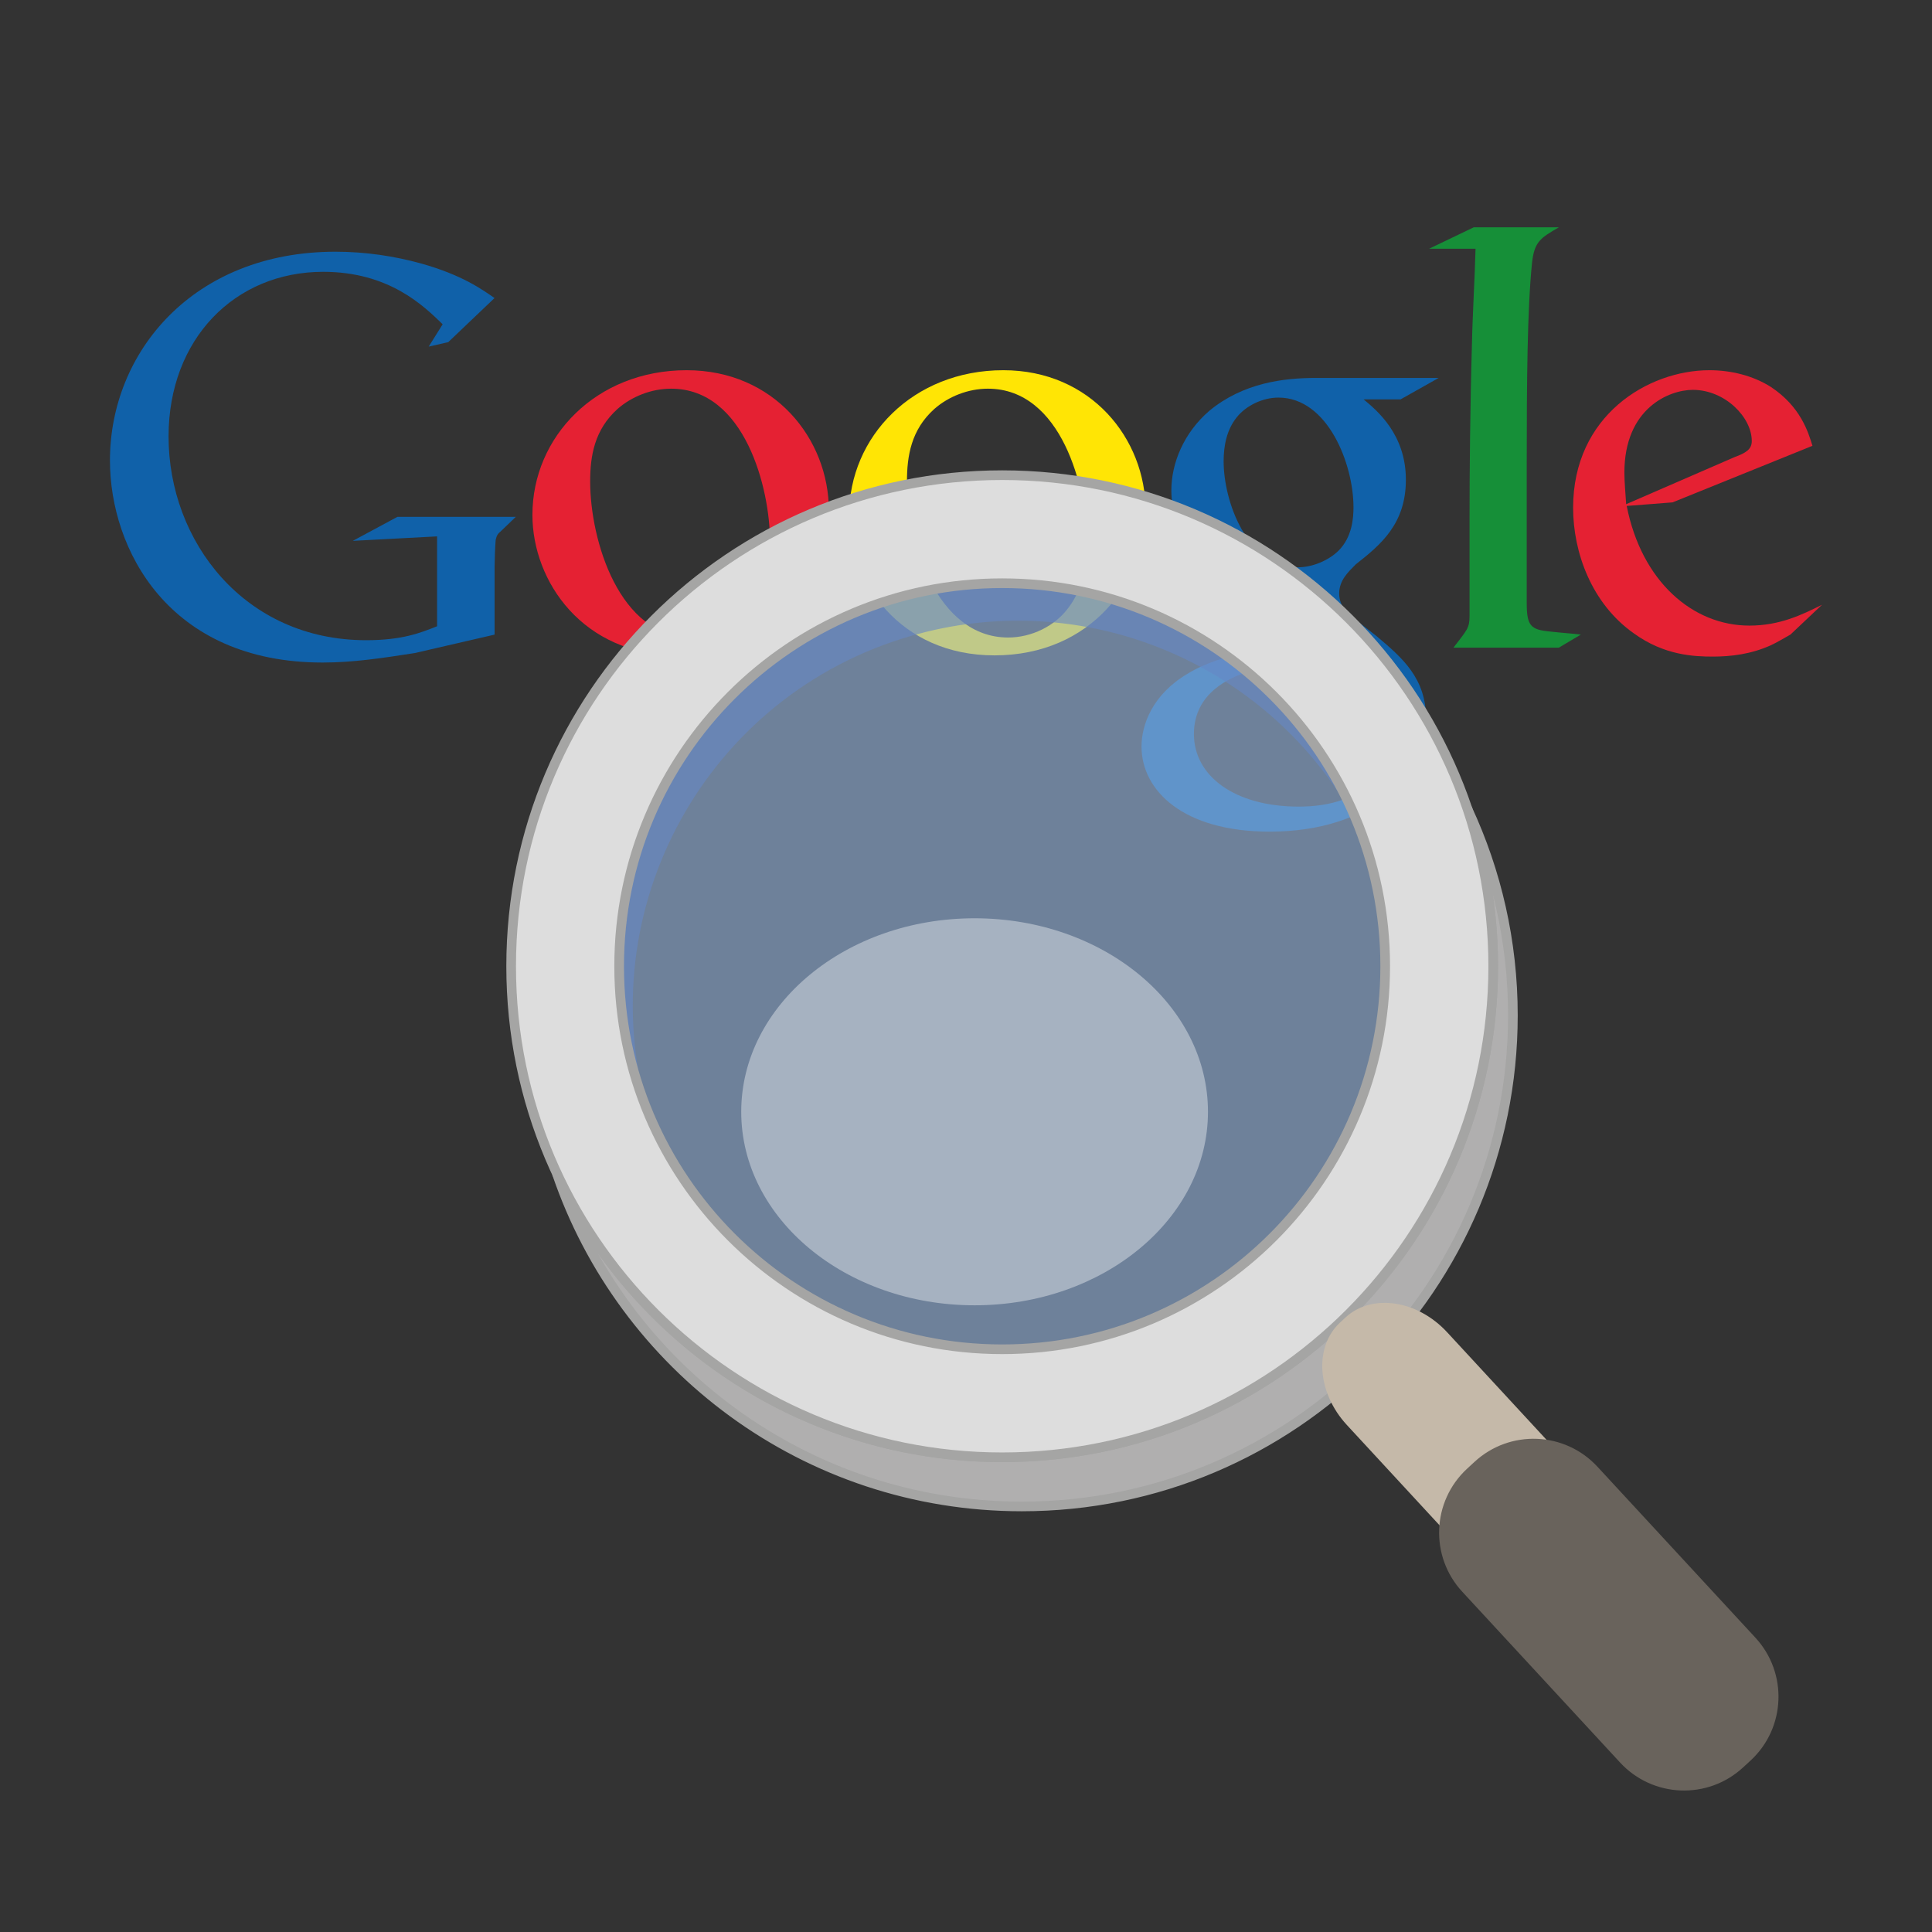 <?xml version="1.0" encoding="utf-8"?>
<!-- Generator: Adobe Illustrator 15.0.0, SVG Export Plug-In . SVG Version: 6.00 Build 0)  -->
<!DOCTYPE svg PUBLIC "-//W3C//DTD SVG 1.1//EN" "http://www.w3.org/Graphics/SVG/1.1/DTD/svg11.dtd">
<svg version="1.1" id="Capa_1" xmlns="http://www.w3.org/2000/svg" xmlns:xlink="http://www.w3.org/1999/xlink" x="0px" y="0px"
	 width="100px" height="100px" viewBox="50.5 0 100 100" enable-background="new 50.5 0 100 100" xml:space="preserve">
<rect x="50.5" y="0" width="100" height="100" fill="#333333" stroke="none"/>
<g>
	<g id="g5_1_">
		<g id="g7_1_">
			<g id="g9_1_">
				<path fill="#E52133" d="M140.278,23.661c0.585-0.216,0.894-0.401,0.894-0.832c0-1.232-1.387-2.65-3.051-2.65
					c-1.231,0-3.543,0.956-3.543,4.284c0,0.524,0.061,1.079,0.092,1.634L140.278,23.661z M143.173,32.845
					c-0.338,0.185-0.678,0.4-1.018,0.555c-1.018,0.461-2.064,0.585-2.988,0.585c-0.985,0-2.527-0.062-4.1-1.202
					c-2.188-1.542-3.143-4.191-3.143-6.503c0-4.776,3.883-7.118,7.057-7.118c1.109,0,2.251,0.278,3.174,0.863
					c1.541,1.016,1.941,2.341,2.157,3.05l-7.241,2.928l-2.373,0.185c0.771,3.913,3.42,6.193,6.348,6.193
					c1.572,0,2.713-0.555,3.762-1.079L143.173,32.845"/>
				<path id="path13_1_" fill="#168F38" d="M131.186,33.522h-5.455c0.71-0.925,0.832-1.017,0.832-1.633v-5.023
					c0-2.404,0.03-5.825,0.124-9.03c0.031-1.571,0.154-3.543,0.186-4.961h-2.404l2.312-1.11h4.406
					c-0.954,0.556-1.264,0.741-1.387,1.819c-0.246,2.372-0.277,6.132-0.277,10.508v7.119c0,1.202,0.216,1.386,1.232,1.479
					c0.523,0.062,1.049,0.093,1.572,0.154L131.186,33.522z"/>
				<path fill="#1061A9" d="M119.785,28.5c0.709-0.71,0.771-1.696,0.771-2.251c0-2.218-1.325-5.67-3.885-5.67
					c-0.801,0-1.662,0.401-2.155,1.018c-0.524,0.647-0.681,1.479-0.681,2.28c0,2.064,1.203,5.486,3.854,5.486
					C118.458,29.362,119.291,28.992,119.785,28.5z M118.891,34.354c-0.247-0.031-0.401-0.031-0.709-0.031
					c-0.277,0-1.942,0.062-3.237,0.494c-0.676,0.247-2.648,0.986-2.648,3.174s2.127,3.759,5.424,3.759
					c2.959,0,4.529-1.417,4.529-3.328C122.25,36.85,121.233,36.019,118.891,34.354 M121.08,20.671
					c0.709,0.586,2.188,1.818,2.188,4.161c0,2.281-1.295,3.359-2.59,4.376c-0.399,0.401-0.862,0.832-0.862,1.51
					c0,0.678,0.463,1.048,0.801,1.325l1.109,0.863c1.356,1.14,2.589,2.188,2.589,4.315c0,2.896-2.805,5.824-8.105,5.824
					c-4.468,0-6.625-2.126-6.625-4.407c0-1.109,0.555-2.681,2.375-3.76c1.909-1.171,4.498-1.324,5.885-1.417
					c-0.433-0.555-0.924-1.141-0.924-2.095c0-0.524,0.152-0.833,0.309-1.203c-0.342,0.03-0.678,0.062-0.987,0.062
					c-3.266,0-5.114-2.436-5.114-4.839c0-1.417,0.646-2.99,1.973-4.129c1.757-1.448,3.852-1.695,5.516-1.695h6.348l-1.971,1.109
					H121.08"/>
				<path fill="#FFE505" d="M105.825,31.426c0.739-0.985,0.925-2.218,0.925-3.42c0-2.712-1.295-7.888-5.117-7.888
					c-1.016,0-2.032,0.4-2.771,1.047c-1.202,1.079-1.418,2.435-1.418,3.76c0,3.05,1.512,8.073,5.239,8.073
					C103.882,32.998,105.115,32.413,105.825,31.426z M101.972,33.922c-4.899,0-7.52-3.821-7.52-7.272
					c0-4.036,3.297-7.488,7.98-7.488c4.531,0,7.365,3.544,7.365,7.272C109.798,30.07,106.996,33.922,101.972,33.922"/>
				<path fill="#E52133" d="M89.429,31.426c0.74-0.985,0.925-2.218,0.925-3.42c0-2.712-1.294-7.888-5.116-7.888
					c-1.018,0-2.033,0.4-2.771,1.047c-1.202,1.079-1.42,2.435-1.42,3.76c0,3.05,1.512,8.073,5.24,8.073
					C87.489,32.998,88.721,32.413,89.429,31.426z M85.578,33.922c-4.9,0-7.52-3.821-7.52-7.272c0-4.036,3.297-7.488,7.982-7.488
					c4.527,0,7.363,3.544,7.363,7.272C93.405,30.07,90.601,33.922,85.578,33.922"/>
				<path id="path21_1_" fill="#1061A9" d="M76.099,32.848l-4.131,0.954c-1.678,0.26-3.18,0.491-4.769,0.491
					c-7.975,0-11.008-5.865-11.008-10.459c0-5.605,4.306-10.805,11.673-10.805c1.561,0,3.062,0.231,4.42,0.606
					c2.168,0.608,3.18,1.358,3.813,1.792L73.7,17.71l-1.011,0.23l0.723-1.156c-0.98-0.952-2.773-2.715-6.183-2.715
					c-4.565,0-8.004,3.467-8.004,8.524c0,5.43,3.93,10.544,10.228,10.544c1.852,0,2.803-0.375,3.67-0.722v-4.652l-4.361,0.231
					l2.311-1.243h6.125l-0.75,0.722c-0.203,0.173-0.23,0.231-0.29,0.461c-0.028,0.261-0.058,1.099-0.058,1.387V32.848L76.099,32.848
					z"/>
			</g>
		</g>
	</g>
	<g>
		<circle opacity="0.6" fill="#97B5E0" enable-background="new    " cx="102.373" cy="50.013" r="25.417"/>
		<path fill="#B0AFAF" stroke="#A5A5A4" stroke-width="0.5" stroke-miterlimit="10" d="M126.443,41.852
			c0.869,2.562,1.346,5.305,1.346,8.161c0,14.038-11.379,25.417-25.416,25.417c-10.213,0-19.013-6.025-23.054-14.712
			c3.399,10.032,12.89,17.255,24.07,17.255c14.036,0,25.418-11.381,25.418-25.417C128.807,48.729,127.957,45.105,126.443,41.852z"/>
		<path opacity="0.6" fill="#6687C5" enable-background="new    " d="M84.041,57.593c-3.056-10.573,3.037-21.621,13.611-24.677
			c8.639-2.497,17.594,1.117,22.247,8.291c-4.104-8.689-14.015-13.367-23.541-10.613C85.784,33.65,79.69,44.698,82.748,55.271
			c0.559,1.934,1.387,3.715,2.428,5.321C84.725,59.638,84.341,58.639,84.041,57.593z"/>
		<path fill="#DDDDDD" stroke="#A5A5A4" stroke-width="0.5" stroke-miterlimit="10" d="M102.373,24.595
			c-14.037,0-25.416,11.38-25.416,25.417c0,14.038,11.379,25.417,25.416,25.417s25.416-11.38,25.416-25.417
			C127.789,35.976,116.41,24.595,102.373,24.595z M102.373,69.838c-10.949,0-19.826-8.876-19.826-19.825
			c0-10.949,8.877-19.826,19.826-19.826c10.948,0,19.825,8.876,19.825,19.826C122.198,60.963,113.321,69.838,102.373,69.838z"/>
		<path fill="#C5B9A9" d="M132.901,77.07c1.549,1.676,1.705,4.049,0.351,5.302l-0.287,0.264c-1.354,1.253-3.707,0.908-5.256-0.767
			l-7.496-8.113c-1.549-1.676-1.707-4.049-0.352-5.301l0.286-0.266c1.354-1.252,3.708-0.908,5.257,0.768L132.901,77.07z"/>
		<path fill="#69635C" d="M141.358,84.764c1.688,1.826,1.577,4.676-0.25,6.362l-0.387,0.356c-1.827,1.688-4.675,1.574-6.364-0.252
			l-8.173-8.845c-1.688-1.827-1.575-4.676,0.251-6.364l0.385-0.355c1.828-1.688,4.676-1.575,6.364,0.252L141.358,84.764z"/>
	</g>
	<ellipse opacity="0.39" fill="#FFFFFF" enable-background="new    " cx="100.945" cy="57.546" rx="12.079" ry="10.016"/>
</g>
</svg>

